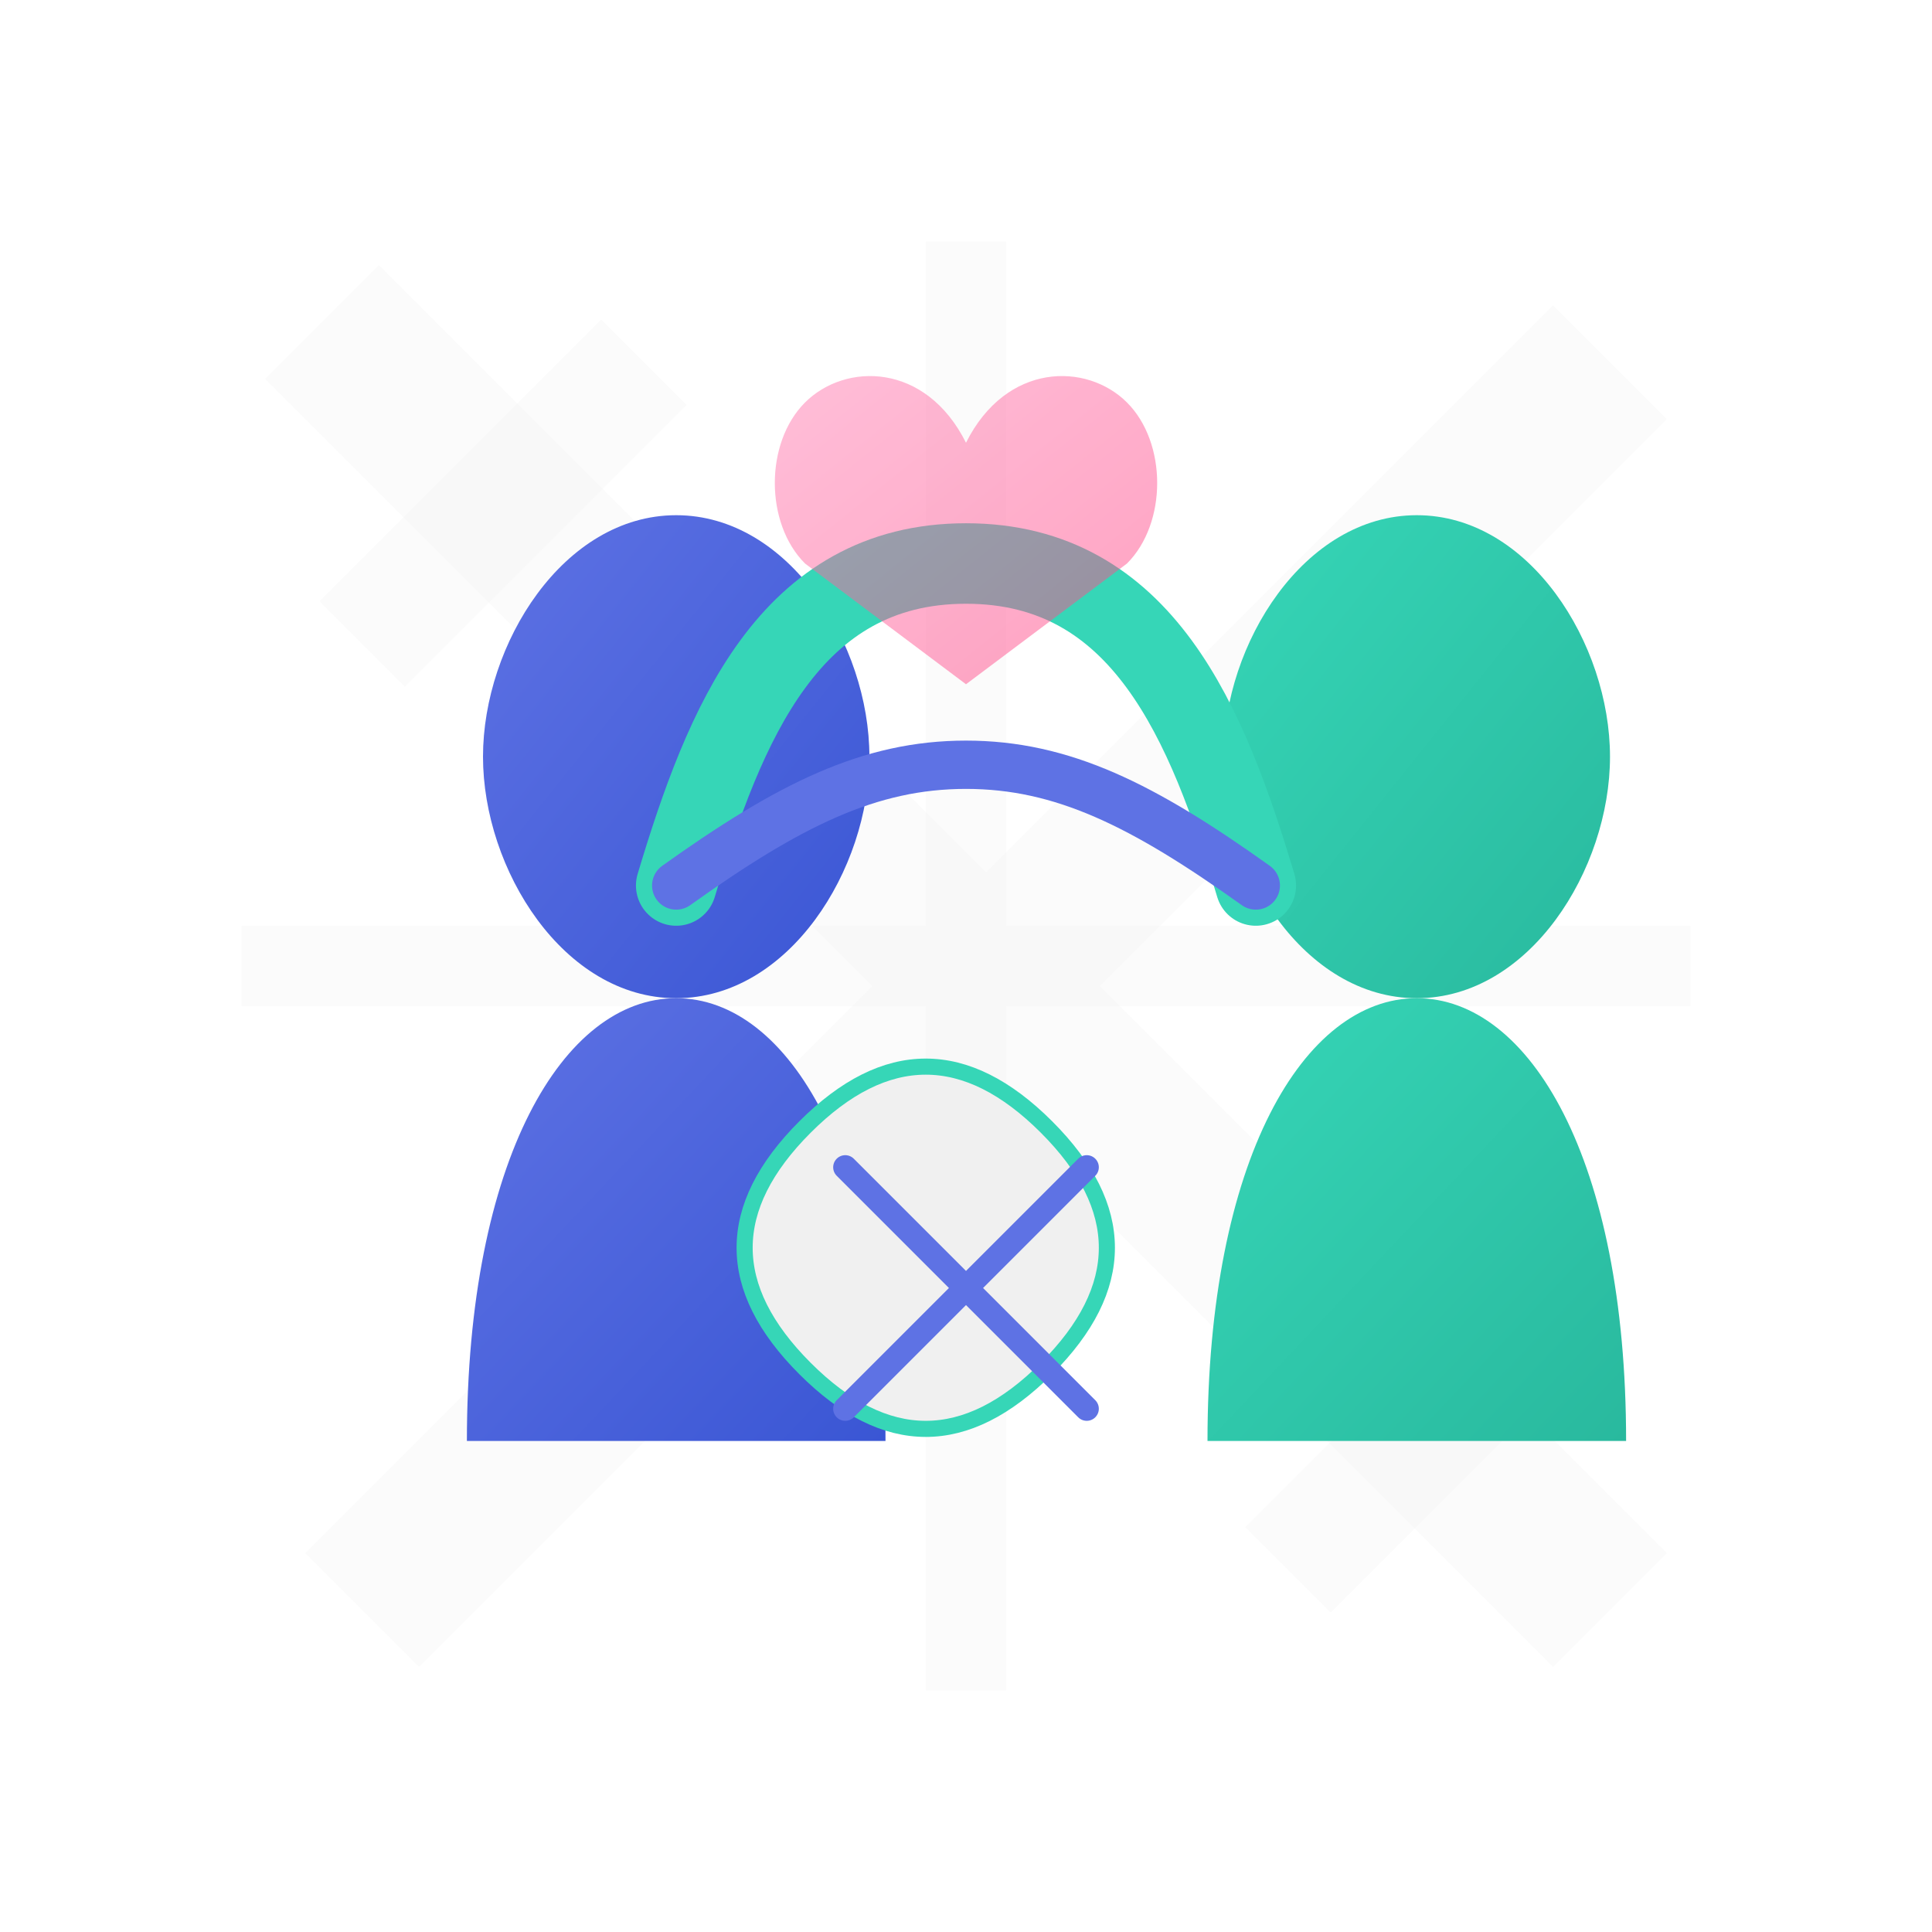 <?xml version="1.0" encoding="UTF-8"?>
<svg width="240" height="240" viewBox="0 0 240 240" fill="none" xmlns="http://www.w3.org/2000/svg">
  <defs>
    <linearGradient id="person1Gradient" x1="0%" y1="0%" x2="100%" y2="100%">
      <stop offset="0%" stop-color="#5e72e4" />
      <stop offset="100%" stop-color="#3a56d4" />
    </linearGradient>
    <linearGradient id="person2Gradient" x1="0%" y1="0%" x2="100%" y2="100%">
      <stop offset="0%" stop-color="#36d6b7" />
      <stop offset="100%" stop-color="#29b99e" />
    </linearGradient>
    <linearGradient id="heartGradient" x1="0%" y1="0%" x2="100%" y2="100%">
      <stop offset="0%" stop-color="#ff7eb3" />
      <stop offset="100%" stop-color="#ff4081" />
    </linearGradient>
    <filter id="glow" x="-20%" y="-20%" width="140%" height="140%">
      <feGaussianBlur stdDeviation="6" result="blur" />
      <feComposite in="SourceGraphic" in2="blur" operator="over" />
    </filter>
    <filter id="shadow" x="-10%" y="-10%" width="120%" height="120%">
      <feDropShadow dx="0" dy="4" stdDeviation="3" flood-color="#000" flood-opacity="0.2" />
    </filter>
    <filter id="softshadow" x="-10%" y="-10%" width="120%" height="120%">
      <feDropShadow dx="0" dy="2" stdDeviation="4" flood-color="#000" flood-opacity="0.1" />
    </filter>
  </defs>
  
  <!-- Background Circle -->
  <circle cx="120" cy="120" r="112" fill="white" filter="url(#shadow)" />
  
  <!-- Subtle Friendship Pattern -->
  <path d="M40,40 L200,200 M45,200 L200,45" stroke="#f0f0f0" stroke-width="20" opacity="0.3" />
  <path d="M80,45 L45,80 M195,160 L160,195" stroke="#f0f0f0" stroke-width="15" opacity="0.3" />
  <path d="M120,30 L120,210 M30,120 L210,120" stroke="#f0f0f0" stroke-width="10" opacity="0.3" />
  
  <!-- Left Person (Friend 1) -->
  <g transform="translate(60, 64)">
    <path d="M24,0 C38,0 48,16 48,30 C48,44 38,60 24,60 C10,60 0,44 0,30 C0,16 10,0 24,0 Z" fill="url(#person1Gradient)" filter="url(#softshadow)" />
    <path d="M24,60 C38,60 50,80 50,115 L-2,115 C-2,80 10,60 24,60 Z" fill="url(#person1Gradient)" filter="url(#softshadow)" />
  </g>
  
  <!-- Right Person (Friend 2) -->
  <g transform="translate(152, 64)">
    <path d="M24,0 C38,0 48,16 48,30 C48,44 38,60 24,60 C10,60 0,44 0,30 C0,16 10,0 24,0 Z" fill="url(#person2Gradient)" filter="url(#softshadow)" />
    <path d="M24,60 C38,60 50,80 50,115 L-2,115 C-2,80 10,60 24,60 Z" fill="url(#person2Gradient)" filter="url(#softshadow)" />
  </g>
  
  <!-- Friendship Embrace -->
  <path d="M84,110 C90,90 98,70 120,70 C142,70 150,90 156,110" stroke="#36d6b7" stroke-width="10" stroke-linecap="round" fill="none" filter="url(#glow)" />
  <path d="M84,110 C98,100 108,95 120,95 C132,95 142,100 156,110" stroke="#5e72e4" stroke-width="6" stroke-linecap="round" fill="none" />
  
  <!-- Friendship Symbol - Intertwined Hands -->
  <path d="M100,140 C110,130 120,130 130,140 C140,150 140,160 130,170 C120,180 110,180 100,170 C90,160 90,150 100,140 Z" fill="#f0f0f0" stroke="#36d6b7" stroke-width="2" filter="url(#softshadow)" />
  <path d="M105,145 L135,175 M105,175 L135,145" stroke="#5e72e4" stroke-width="3" stroke-linecap="round" />
  
  <!-- Friendship Heart -->
  <path d="M120,55 C125,45 135,45 140,50 C145,55 145,65 140,70 L120,85 L100,70 C95,65 95,55 100,50 C105,45 115,45 120,55 Z" fill="url(#heartGradient)" opacity="0.7" filter="url(#glow)" />
</svg>
